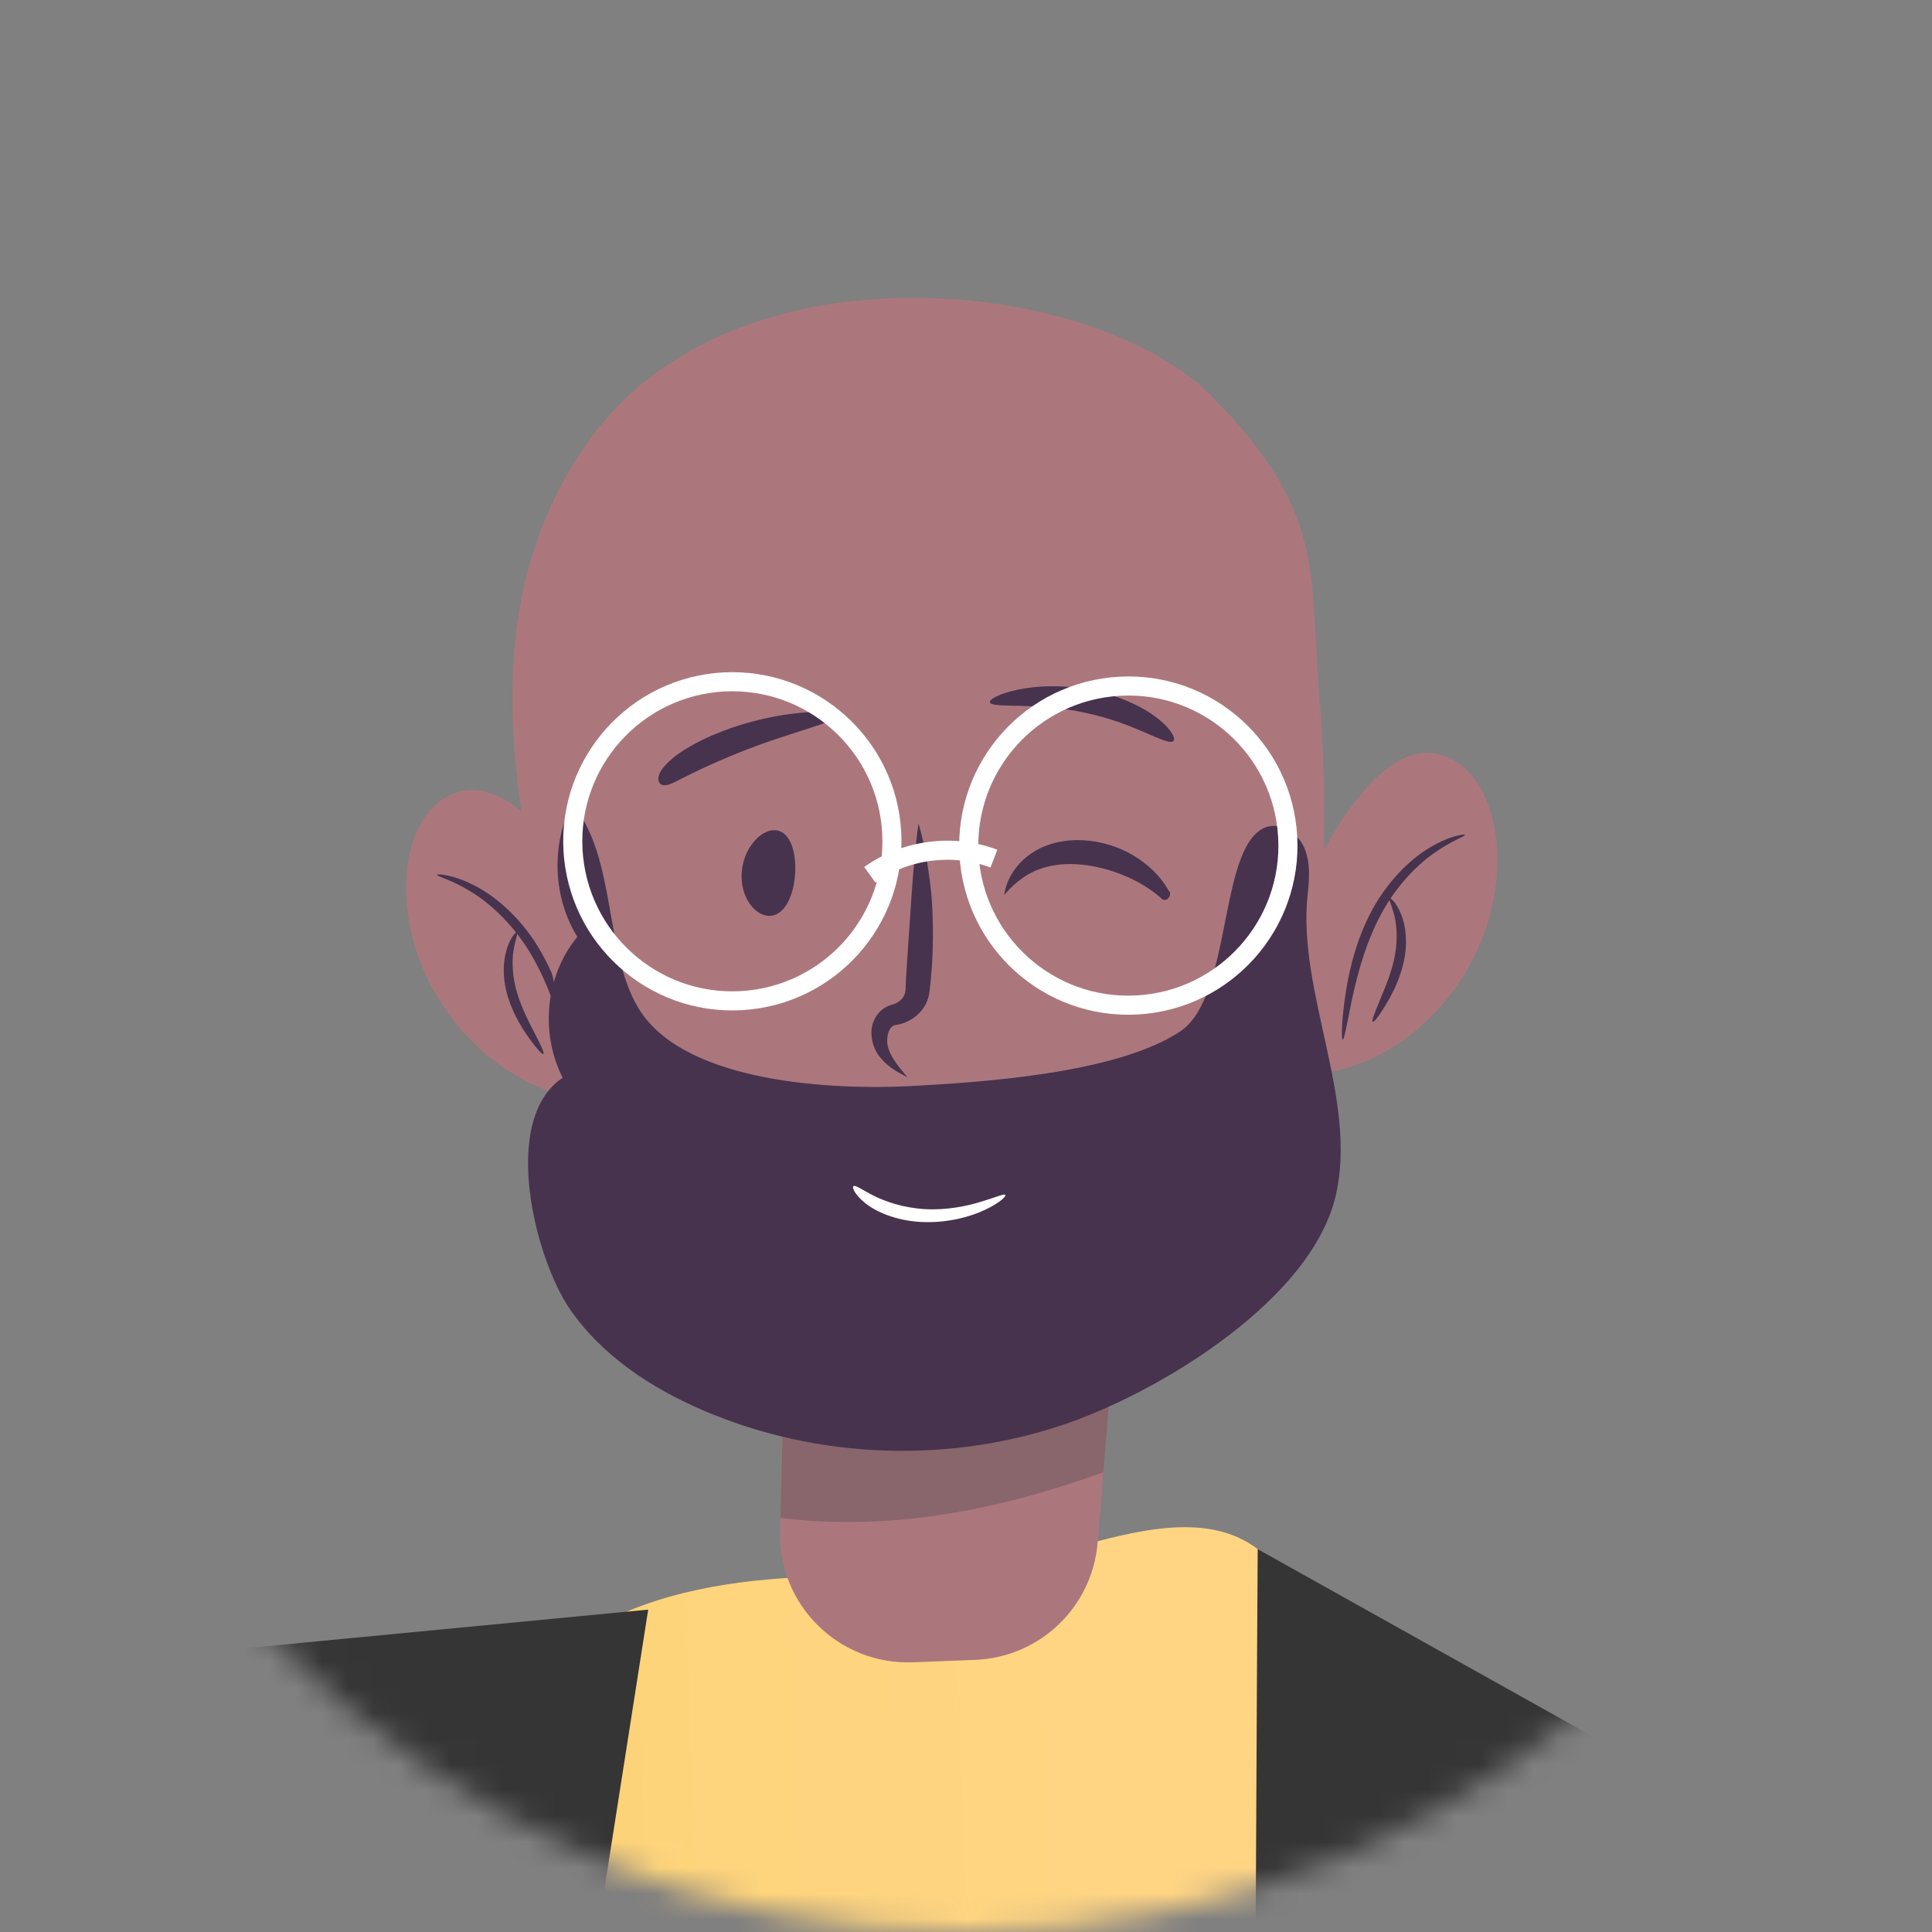 <svg width="75" height="75" viewBox="0 0 75 75" fill="none" xmlns="http://www.w3.org/2000/svg">
<rect x="0" y="0" width="75" height="75" fill="#808080" stroke="none"/>
<mask id="mask0" mask-type="alpha" maskUnits="userSpaceOnUse" x="0" y="0" width="75" height="75">
<circle cx="37.5" cy="37.5" r="37.5" fill="white"/>
</mask>
<g mask="url(#mask0)">
<g clip-path="url(#clip0)">
<path d="M15.25 92.108L-3.745 111.271C-4.625 112.164 -4.716 113.651 -3.958 114.675L21.547 148.976C21.547 148.976 14.129 160.45 11.655 158.242C9.596 156.4 -14.99 127.745 -23.428 118.511C-23.419 118.511 -23.419 118.501 -23.41 118.501C-23.227 117.682 -24.096 112.352 -24.732 108.729C-25.105 106.579 -24.528 104.374 -23.172 102.772L9.605 63.995L29.27 88.466L15.25 92.108Z" fill="#353535"/>
<path d="M-16.591 110.092L-16.818 115.269L11.654 158.232L-23.381 118.518C-23.4 118.51 -23.419 118.501 -23.438 118.493L-24.867 108.622C-25.172 106.535 -24.582 104.413 -23.28 102.87L8.783 64.941L14.402 92.141L-13.054 104.59C-15.108 105.519 -16.48 107.662 -16.591 110.092Z" fill="#353535"/>
<path d="M54.184 129.87C53.512 137.294 52.526 144.805 53.762 152.145C42.392 156.739 29.458 157.363 17.698 153.874C13.734 152.703 9.7 150.92 7.266 147.572C3.727 142.7 4.531 136.026 5.541 130.091C8.503 112.679 11.896 95.345 15.694 78.097C16.512 74.408 17.407 69.112 19.688 66.112C23.477 61.123 30.069 61.016 36.039 61.251C39.88 61.409 45.555 57.662 48.814 60.129C53.091 63.368 53.437 75.146 53.91 79.876C54.698 87.654 55.132 95.464 55.222 103.288C55.333 112.165 54.988 121.032 54.184 129.87Z" fill="url(#paint0_linear)"/>
<path d="M69.813 71.869L85.159 122.014L60.139 145.787L69.813 71.869Z" fill="#5B89C2"/>
<path d="M69.813 71.869L85.159 122.014L60.139 145.787L69.813 71.869Z" fill="#5E3C69"/>
<path d="M56.155 29.375C57.33 29.852 57.905 31.201 58.066 32.454C58.536 36.167 56.169 40.056 52.646 41.341C51.588 41.727 50.248 41.826 49.488 40.997C48.718 40.15 48.965 38.806 49.342 37.719C50.063 35.62 52.951 28.081 56.155 29.375Z" fill="#AB777D"/>
<path d="M56.868 32.407C56.867 32.369 56.282 32.429 55.498 32.908C54.714 33.367 53.779 34.29 53.156 35.536C52.533 36.782 52.302 38.032 52.187 38.913C52.072 39.804 52.075 40.354 52.122 40.361C52.178 40.368 52.278 39.824 52.45 38.959C52.631 38.093 52.911 36.898 53.499 35.709C54.087 34.52 54.938 33.629 55.647 33.135C56.355 32.622 56.89 32.471 56.868 32.407Z" fill="#47334E"/>
<path d="M53.289 39.663C53.337 39.689 53.514 39.468 53.76 39.066C54.006 38.665 54.319 38.093 54.487 37.368C54.655 36.653 54.581 35.956 54.396 35.506C54.219 35.047 53.978 34.841 53.942 34.871C53.897 34.901 54.037 35.156 54.138 35.581C54.238 36.007 54.262 36.631 54.11 37.28C53.959 37.939 53.692 38.509 53.522 38.935C53.343 39.372 53.241 39.637 53.289 39.663Z" fill="#47334E"/>
<path d="M17.442 30.88C16.307 31.446 15.838 32.836 15.775 34.098C15.594 37.836 18.257 41.53 21.869 42.537C22.953 42.84 24.297 42.834 24.99 41.949C25.692 41.045 25.342 39.724 24.881 38.669C24 36.633 20.535 29.341 17.442 30.88Z" fill="#AB777D"/>
<path d="M16.964 33.958C16.962 33.921 17.551 33.935 18.369 34.351C19.187 34.749 20.19 35.596 20.908 36.79C21.626 37.984 21.953 39.212 22.136 40.081C22.32 40.961 22.36 41.509 22.314 41.52C22.258 41.532 22.116 40.996 21.878 40.148C21.63 39.299 21.258 38.129 20.58 36.989C19.892 35.85 18.983 35.027 18.238 34.59C17.493 34.133 16.948 34.024 16.964 33.958Z" fill="#47334E"/>
<path d="M21.096 40.915C21.05 40.945 20.856 40.738 20.58 40.357C20.304 39.976 19.947 39.43 19.723 38.72C19.5 38.02 19.52 37.32 19.67 36.857C19.81 36.385 20.034 36.162 20.073 36.188C20.12 36.214 20 36.48 19.933 36.912C19.866 37.343 19.89 37.968 20.092 38.603C20.294 39.248 20.595 39.796 20.807 40.208C21.02 40.629 21.142 40.885 21.096 40.915Z" fill="#47334E"/>
<path d="M30.533 49.178L30.279 59.441C30.204 62.308 32.571 64.641 35.44 64.53L37.852 64.436C40.367 64.338 42.409 62.384 42.61 59.876L43.847 44.649L30.533 49.178Z" fill="#AB777D"/>
<path opacity="0.32" d="M42.831 57.152L43.846 44.64L30.541 49.169L30.296 58.927C34.58 59.451 38.755 58.626 42.831 57.152Z" fill="#40404A"/>
<path d="M22.055 41.559C22.528 45.077 24.28 48.404 26.928 50.774C31.82 55.164 37.592 55.098 43.3 52.432C48.046 50.214 50.277 47.59 50.764 42.365C51.262 36.944 51.651 32.095 51.225 27.139C50.8 22.182 51.535 19.954 47.035 15.38C42.534 10.806 28.475 9.178 22.829 17.149C17.182 25.121 21.28 34.835 22.035 41.299C22.04 41.401 22.042 41.476 22.055 41.559Z" fill="#AB777D"/>
<path d="M45.804 40.048C47.842 38.71 47.292 32.966 49.07 32.141C49.647 31.876 50.354 32.305 50.619 32.883C50.884 33.46 50.827 34.134 50.758 34.771C50.371 38.509 52.718 42.709 51.854 46.409C50.911 50.457 45.113 53.947 41.543 55.215C36.951 56.84 31.748 56.669 27.279 54.743C25.277 53.879 23.381 52.637 22.136 50.839C20.782 48.895 19.396 43.482 21.842 41.838C20.963 40.1 21.166 37.881 22.413 36.368C21.467 34.837 21.388 32.806 22.203 31.207C23.971 33.247 23.423 37.14 24.897 39.312C26.757 42.039 32.318 42.308 35.251 42.166C38.156 42.015 43.33 41.674 45.804 40.048Z" fill="#47334E"/>
<path d="M45.533 28.78C45.661 28.71 45.517 28.361 45.006 27.942C44.505 27.523 43.61 27.054 42.472 26.809C41.334 26.564 40.226 26.617 39.495 26.776C38.755 26.935 38.372 27.165 38.432 27.274C38.553 27.512 40.222 27.242 42.132 27.672C44.041 28.064 45.251 28.94 45.533 28.78Z" fill="#47334E"/>
<path d="M32.461 27.777C32.428 27.657 31.903 27.593 31.076 27.672C30.249 27.742 29.11 27.973 28.035 28.388C26.96 28.802 26.195 29.289 25.811 29.724C25.418 30.159 25.542 30.471 25.766 30.481C26.009 30.5 26.299 30.293 26.812 30.049C27.325 29.796 28.104 29.439 28.995 29.096C30.769 28.403 32.517 28.027 32.461 27.777Z" fill="#47334E"/>
<path d="M29.89 35.554C29.322 35.576 28.743 34.843 28.791 33.918C28.83 32.993 29.481 32.23 30.05 32.227C30.628 32.223 30.909 32.958 30.869 33.874C30.821 34.781 30.458 35.532 29.89 35.554Z" fill="#47334E"/>
<path d="M35.657 31.963C35.525 32.891 35.458 33.799 35.39 34.706L35.207 37.418L35.167 38.092L35.153 38.428C35.146 38.493 35.139 38.55 35.113 38.607C35.071 38.72 34.982 38.826 34.854 38.906C34.79 38.946 34.726 38.976 34.634 38.998C34.468 39.042 34.303 39.133 34.168 39.259C33.917 39.511 33.818 39.842 33.829 40.13C33.84 40.419 33.925 40.686 34.074 40.923C34.381 41.368 34.8 41.604 35.219 41.812C34.925 41.45 34.613 41.098 34.495 40.72C34.37 40.361 34.474 39.938 34.666 39.827C34.703 39.807 34.758 39.786 34.814 39.784C34.953 39.76 35.1 39.717 35.237 39.647C35.512 39.515 35.774 39.29 35.93 38.995C36.008 38.842 36.058 38.682 36.079 38.513L36.122 38.166L36.179 37.474C36.236 36.548 36.228 35.625 36.155 34.695C36.054 33.776 35.916 32.857 35.657 31.963Z" fill="#47334E"/>
<path d="M33.135 46.045C33.217 45.995 33.467 46.191 33.914 46.416C34.362 46.641 35.052 46.885 35.884 46.937C36.717 46.988 37.512 46.827 38.066 46.656C38.619 46.494 38.967 46.332 39.025 46.385C39.073 46.43 38.822 46.692 38.236 46.966C37.668 47.24 36.736 47.491 35.745 47.436C34.754 47.382 33.985 47.029 33.58 46.7C33.176 46.37 33.062 46.086 33.135 46.045Z" fill="white"/>
<path d="M38.983 34.744C39.403 34.252 39.865 33.908 40.38 33.729C40.896 33.55 41.435 33.511 41.978 33.564C42.522 33.618 43.068 33.755 43.589 33.968C44.111 34.181 44.606 34.46 45.05 34.844L45.108 34.898C45.167 34.952 45.26 34.948 45.323 34.899C45.539 34.695 45.38 34.44 45.104 34.553L45.377 34.598C45.065 34.013 44.552 33.539 43.979 33.197C43.397 32.856 42.736 32.658 42.054 32.619C41.371 32.581 40.649 32.721 40.067 33.107C39.476 33.494 39.071 34.106 38.983 34.744Z" fill="#47334E"/>
<path d="M48.824 60.138L69.804 71.87L63.127 178.742C63.127 178.742 50.71 174.663 49.419 170.721C48.128 166.787 48.824 60.138 48.824 60.138Z" fill="#353535"/>
<path d="M25.163 62.485L9.706 161.153C9.706 161.153 6.931 170.385 0.984 171.475C-4.954 172.554 9.604 63.976 9.604 63.976L25.163 62.485Z" fill="#353535"/>
<path d="M34.616 32.32C34.805 35.737 32.185 38.656 28.769 38.845C25.352 39.033 22.433 36.414 22.244 32.997C22.055 29.581 24.675 26.662 28.092 26.473C31.509 26.293 34.428 28.904 34.616 32.32Z" stroke="white" stroke-width="0.741" stroke-miterlimit="10"/>
<path d="M49.988 32.487C50.177 35.904 47.557 38.823 44.14 39.012C40.724 39.201 37.805 36.581 37.616 33.164C37.427 29.748 40.047 26.829 43.464 26.64C46.88 26.451 49.799 29.071 49.988 32.487Z" stroke="white" stroke-width="0.741" stroke-miterlimit="10"/>
<path d="M33.766 33.958C35.136 32.972 37.011 32.731 38.583 33.332" stroke="white" stroke-width="0.741" stroke-miterlimit="10"/>
</g>
</g>
<defs>
<linearGradient id="paint0_linear" x1="55.486" y1="107.1" x2="3.529" y2="109.12" gradientUnits="userSpaceOnUse">
<stop offset="0.201" stop-color="#FFD584"/>
<stop offset="0.917" stop-color="#FCD271"/>
</linearGradient>
<clipPath id="clip0">
<rect width="109.459" height="178.937" fill="white" transform="translate(-29 3.252) rotate(-2.226)"/>
</clipPath>
</defs>
</svg>
